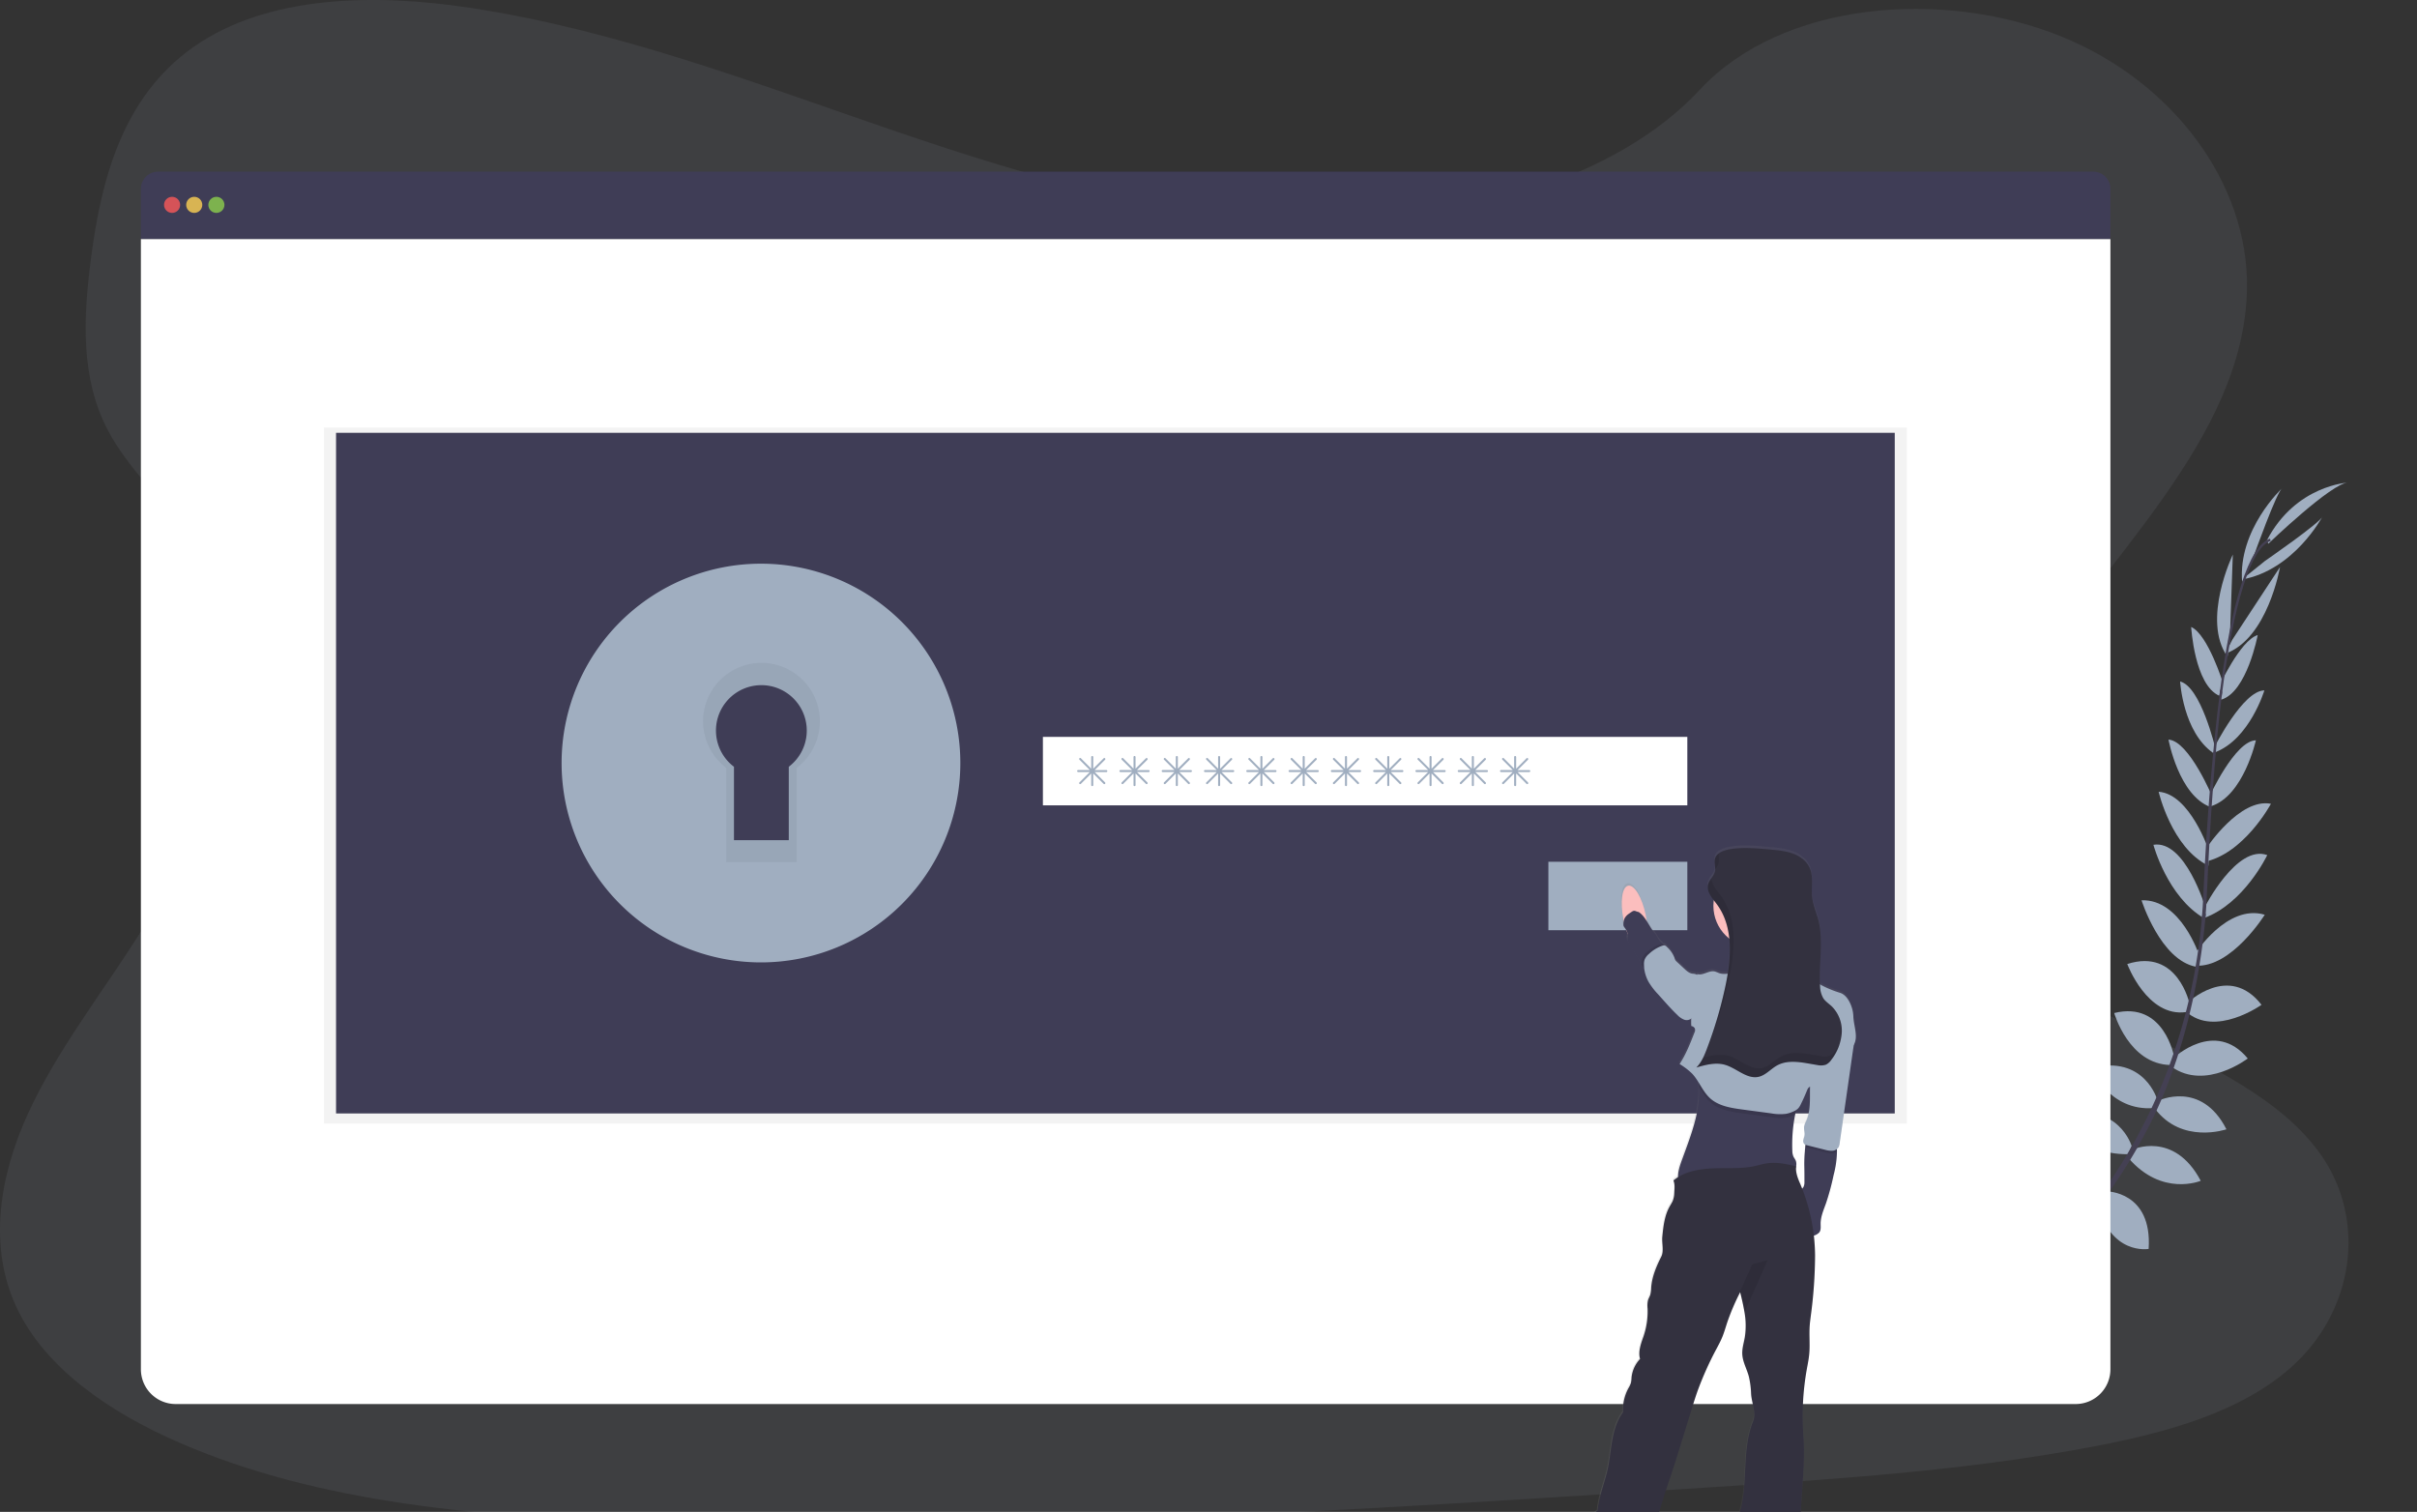 <svg data-name="Layer 1" xmlns="http://www.w3.org/2000/svg" viewBox="0 0 1200.2 750.77"><rect x="0" y="0" width="1200.2" height="750.77" fill="#333333" stroke="none"/><defs><linearGradient id="a" x1="785.51" y1="659.88" x2="938.51" y2="659.88" gradientUnits="userSpaceOnUse"><stop offset="0" stop-color="gray" stop-opacity=".25"/><stop offset=".54" stop-color="gray" stop-opacity=".12"/><stop offset="1" stop-color="gray" stop-opacity=".1"/></linearGradient></defs><path d="M659.62 109.61c-74.75.1-146.7-21.09-215.52-44.63S306.99 15.08 233.63 3.91C186.45-3.27 132.8-2.61 95.92 23.46 60.42 48.54 50.14 90.05 45.18 128.4c-3.73 28.85-5.45 59.13 8.52 85.52 9.7 18.32 26.3 33.42 38 50.88 40.84 60.74 16.28 138.33-23.41 200.48-18.61 29.16-40.41 57.11-54.48 87.94s-19.84 65.79-5.49 96.22c14.22 30.16 46.34 52.05 80.81 67 70 30.42 151.5 36.94 230.81 39.45 175.56 5.57 351.46-5.79 526.89-17.15 64.92-4.2 130.13-8.43 193.71-20.6 35.3-6.75 71.65-16.77 96.68-38.73 31.77-27.88 38.27-73.4 15.15-106.12-38.77-54.88-141-65.23-168.8-124.61-15.33-32.69-2.11-70.18 17.36-101.69 41.76-67.61 113.64-128.17 114.85-203.79.83-51.93-36.55-102.59-92.38-125.16C964.88-5.6 885.09.48 844.09 44.54c-42.16 45.39-118.47 65-184.47 65.07z" fill="#a0aec0" opacity=".1"/><path d="M992.53 645.36s-12.29-8.11-24.47-2.34c0 0 3.75 7.22 19.17 6.54zM994.09 645.79s3.74 14.24-5.64 23.93c0 0-5.64-5.87 0-20.25zM1009.37 632.12s-.91-12.11-28.26-8.09c0 0-.13 7.81 9.47 11.51s14 .58 18.79-3.42zM1011.09 632.04s11.56 3.71 1.25 29.36c0 0-7.63-1.7-9-11.91s2.69-13.73 7.75-17.45zM1026.53 614.86s1.57-19.93-26.38-17.89c0 0-2 18 21.45 22.68zM1045 592.36s-3.83-22.59-31.77-15.86c0 0-.1 19.53 27.21 21.24zM1058.5 569.1s-6.42-22-34.1-15.42c0 0 6.59 19.79 32.26 19.48zM1071.32 546.38s-6.27-22.83-33-16c0 0 8.92 21.69 31.23 19.86zM1079.58 524.8s-4.82-27.92-29.74-21.74c0 0 7.24 25.4 27.91 25.81zM1087.33 498.73s-5.79-28.14-31-20c0 0 9.88 26.6 29.21 23.85zM1092.09 474.47s-9.19-28.15-28.68-27.39c0 0 9.39 29.73 27.05 33zM1095.17 450.79s-10-33.88-25.86-31.27c0 0 6.92 25.9 25.3 36.55zM1096.91 422.54s-9.38-28.23-25-29.36c0 0 6.38 27.78 24.69 36.7zM1098.8 396.18s-11.69-28.26-22-28.9c0 0 5.08 27.83 21 33.54zM1100.09 371.66s-7.19-30.69-17.52-33.24c0 0 1.41 25.11 16.48 35.54zM1103.99 339.54s-7.56-24.47-15.93-28.2c0 0 1.65 28.85 14 34.18zM1107.22 318.54l1.52-43.14s-15.65 32.52-2.65 50.71zM1119.3 275.63s11.27-31.5 14-33.26c0 0-22.1 20.44-19.94 46.73zM1027.29 614.71s19.82-2.59 19.23 25.42c0 0-17.91 2.92-23.76-20.25zM1045.94 591.6s22.9-.07 21 28.6c0 0-19.23 3.44-25.57-23.18zM1058.72 570.95s20.79-9.75 34.09 15.42c0 0-19.2 8.12-35.93-11.35zM1071.78 546.59s21.29-10.37 33.79 14.21c0 0-22.18 7.64-35.55-10.32zM1079.31 525.41s20.49-19.57 36.84.22c0 0-20.93 16.11-37.78 4.14z" fill="#a0aec0"/><path d="M1086.17 498.06s20.61-20 36.83.92c0 0-23.13 16.43-37.57 3.28zM1090.02 473.67s15.88-25 34.58-19.42c0 0-16.48 26.47-34.4 25.29zM1094.7 450.63s16-31.48 31.14-26c0 0-11.54 24.2-31.55 31.31zM1095.81 420.9s16.45-24.78 31.86-21.75c0 0-13.45 25.13-33.46 28.92zM1097.09 395.63s12.75-27.81 23.11-28c0 0-6.12 27.61-22.25 32.72zM1099.59 371.06s14.17-28.16 24.82-28.22c0 0-7.25 24.08-24.35 30.69zM1101.72 341.3s10.6-23.3 19.38-25.94c0 0-5.3 28.4-18.21 32.12z" fill="#a0aec0"/><path d="M1108.48 317.69l23.69-36.09s-6.07 35.6-27.15 43zM1124.74 278.54s27.53-19 28.53-22.07c0 0-14 26.61-40 31.31zM1126.39 269.99s31.61-30.39 39.68-30.36c0 0-26.07 1.19-40.44 28.74z" fill="#a0aec0"/><path d="M1102.03 345.81l1.15.15c5.94-46.49 14.6-74 24.38-77.37l-.38-1.1c-10.37 3.6-19.09 30.69-25.15 78.32z" fill="#444053"/><path d="M1093.29 456.99l1.74.14c.37-4.34.65-8.78.84-13.21 1.66-38.48 4.23-73.82 7.61-100.31l-1-1.25c-3.39 26.55-6.69 62.95-8.35 101.49-.19 4.4-.47 8.82-.84 13.14z" fill="#444053"/><path d="M960.09 667.54c.3-.13 30.93-13.81 62.72-46.43a252.22 252.22 0 0045.85-65c14.7-29.93 23.66-66.71 26.66-102.44l-1.81.85c-6.75 80.2-43.26 135-72.29 164.85-31.48 32.33-61.77 45.87-62.07 46z" fill="#444053"/><path d="M1039.4 85.23H78.52a8.56 8.56 0 00-8.56 8.56v24.94h978V93.79a8.56 8.56 0 00-8.56-8.56z" fill="#3f3d56"/><path d="M69.96 118.73v561.24a17.26 17.26 0 0017.26 17.26h943.48a17.26 17.26 0 0017.26-17.26V118.73z" fill="#fff"/><circle cx="85.45" cy="101.73" r="4" fill="#fa5959" opacity=".8"/><circle cx="96.45" cy="101.73" r="4" fill="#fed253" opacity=".8"/><circle cx="107.45" cy="101.73" r="4" fill="#8ccf4d" opacity=".8"/><path opacity=".05" d="M160.87 212.31h786v345.62h-786z"/><path fill="#3f3d56" d="M166.87 214.93h774v338h-774z"/><path d="M377.87 301.92a77 77 0 1077 77 77 77 0 00-77-77zm13.81 78.85v36.46h-27.22v-36.46a22.55 22.55 0 1127.22 0z" fill="#a0aec0"/><path d="M377.87 301.92a77 77 0 1077 77 77 77 0 00-77-77zm13.81 78.85v36.46h-27.22v-36.46a22.55 22.55 0 1127.22 0z" opacity=".05"/><path d="M377.87 279.92a99 99 0 1099 99 99 99 0 00-99-99zm17.75 101.38v46.87h-35V381.3a29 29 0 1135 0z" fill="#a0aec0"/><path fill="#fff" d="M517.87 365.93h320v34h-320z"/><path fill="#a0aec0" d="M768.87 427.93h69v34h-69zM549.37 382.42h-5.79l5.15-5.14a.51.51 0 000-.71.5.5 0 00-.71 0l-5.15 5.15v-5.8a.5.5 0 00-.5-.5.51.51 0 00-.5.5v5.8l-5.14-5.18a.5.5 0 00-.71 0 .51.51 0 000 .71l5.15 5.14h-5.8a.51.51 0 00-.5.5.5.5 0 00.5.5h5.8l-5.15 5.15a.51.51 0 000 .71.52.52 0 00.71 0l5.14-5.15v5.79a.5.5 0 00.5.5.5.5 0 00.5-.5v-5.79l5.15 5.15a.52.52 0 00.71 0 .51.51 0 000-.71l-5.15-5.15h5.79a.5.5 0 00.5-.5.5.5 0 00-.5-.47zM570.37 382.42h-5.79l5.15-5.14a.51.51 0 000-.71.5.5 0 00-.71 0l-5.15 5.15v-5.8a.5.5 0 00-.5-.5.51.51 0 00-.5.5v5.8l-5.14-5.18a.5.5 0 00-.71 0 .51.51 0 000 .71l5.15 5.14h-5.8a.51.51 0 00-.5.5.5.5 0 00.5.5h5.8l-5.15 5.15a.51.51 0 000 .71.52.52 0 00.71 0l5.14-5.15v5.79a.5.5 0 00.5.5.5.5 0 00.5-.5v-5.79l5.15 5.15a.52.52 0 00.71 0 .51.51 0 000-.71l-5.15-5.15h5.79a.5.5 0 00.5-.5.5.5 0 00-.5-.47zM591.37 382.42h-5.79l5.15-5.14a.51.51 0 000-.71.5.5 0 00-.71 0l-5.15 5.15v-5.8a.5.5 0 00-.5-.5.51.51 0 00-.5.5v5.8l-5.14-5.18a.5.5 0 00-.71 0 .51.51 0 000 .71l5.15 5.14h-5.8a.51.51 0 00-.5.5.5.5 0 00.5.5h5.8l-5.15 5.15a.51.51 0 000 .71.52.52 0 00.71 0l5.14-5.15v5.79a.5.5 0 00.5.5.5.5 0 00.5-.5v-5.79l5.15 5.15a.52.52 0 00.71 0 .51.51 0 000-.71l-5.15-5.15h5.79a.5.5 0 00.5-.5.5.5 0 00-.5-.47zM612.37 382.42h-5.79l5.15-5.14a.51.51 0 000-.71.5.5 0 00-.71 0l-5.15 5.15v-5.8a.5.5 0 00-.5-.5.51.51 0 00-.5.5v5.8l-5.14-5.18a.5.5 0 00-.71 0 .51.51 0 000 .71l5.15 5.14h-5.8a.51.51 0 00-.5.5.5.5 0 00.5.5h5.8l-5.15 5.15a.51.51 0 000 .71.52.52 0 00.71 0l5.14-5.15v5.79a.5.5 0 00.5.5.5.5 0 00.5-.5v-5.79l5.15 5.15a.52.52 0 00.71 0 .51.51 0 000-.71l-5.15-5.15h5.79a.5.5 0 00.5-.5.5.5 0 00-.5-.47zM633.37 382.42h-5.79l5.15-5.14a.51.51 0 000-.71.5.5 0 00-.71 0l-5.15 5.15v-5.8a.5.5 0 00-.5-.5.51.51 0 00-.5.5v5.8l-5.14-5.18a.5.5 0 00-.71 0 .51.51 0 000 .71l5.15 5.14h-5.8a.51.51 0 00-.5.5.5.5 0 00.5.5h5.8l-5.15 5.15a.51.51 0 000 .71.52.52 0 00.71 0l5.14-5.15v5.79a.5.5 0 00.5.5.5.5 0 00.5-.5v-5.79l5.15 5.15a.52.52 0 00.71 0 .51.51 0 000-.71l-5.15-5.15h5.79a.5.5 0 00.5-.5.5.5 0 00-.5-.47zM654.37 382.42h-5.79l5.15-5.14a.51.51 0 000-.71.5.5 0 00-.71 0l-5.15 5.15v-5.8a.5.5 0 00-.5-.5.51.51 0 00-.5.5v5.8l-5.14-5.18a.5.5 0 00-.71 0 .51.51 0 000 .71l5.15 5.14h-5.8a.51.51 0 00-.5.5.5.5 0 00.5.5h5.8l-5.15 5.15a.51.51 0 000 .71.52.52 0 00.71 0l5.14-5.15v5.79a.5.5 0 00.5.5.5.5 0 00.5-.5v-5.79l5.15 5.15a.52.52 0 00.71 0 .51.51 0 000-.71l-5.15-5.15h5.79a.5.5 0 00.5-.5.5.5 0 00-.5-.47zM675.37 382.42h-5.79l5.15-5.14a.51.51 0 000-.71.5.5 0 00-.71 0l-5.15 5.15v-5.8a.5.5 0 00-.5-.5.51.51 0 00-.5.5v5.8l-5.14-5.18a.5.5 0 00-.71 0 .51.51 0 000 .71l5.15 5.14h-5.8a.51.51 0 00-.5.5.5.5 0 00.5.5h5.8l-5.15 5.15a.51.51 0 000 .71.52.52 0 00.71 0l5.14-5.15v5.79a.5.5 0 00.5.5.5.5 0 00.5-.5v-5.79l5.15 5.15a.52.52 0 00.71 0 .51.51 0 000-.71l-5.15-5.15h5.79a.5.5 0 00.5-.5.5.5 0 00-.5-.47zM696.37 382.42h-5.79l5.15-5.14a.51.51 0 000-.71.5.5 0 00-.71 0l-5.15 5.15v-5.8a.5.5 0 00-.5-.5.51.51 0 00-.5.5v5.8l-5.14-5.18a.5.5 0 00-.71 0 .51.51 0 000 .71l5.15 5.14h-5.8a.51.51 0 00-.5.5.5.5 0 00.5.5h5.8l-5.15 5.15a.51.51 0 000 .71.52.52 0 00.71 0l5.14-5.15v5.79a.5.5 0 00.5.5.5.5 0 00.5-.5v-5.79l5.15 5.15a.52.52 0 00.71 0 .51.51 0 000-.71l-5.15-5.15h5.79a.5.5 0 00.5-.5.5.5 0 00-.5-.47zM717.37 382.42h-5.79l5.15-5.14a.51.51 0 000-.71.5.5 0 00-.71 0l-5.15 5.15v-5.8a.5.5 0 00-.5-.5.51.51 0 00-.5.5v5.8l-5.14-5.18a.5.5 0 00-.71 0 .51.51 0 000 .71l5.15 5.14h-5.8a.51.51 0 00-.5.5.5.5 0 00.5.5h5.8l-5.15 5.15a.51.51 0 000 .71.52.52 0 00.71 0l5.14-5.15v5.79a.5.5 0 00.5.5.5.5 0 00.5-.5v-5.79l5.15 5.15a.52.52 0 00.71 0 .51.51 0 000-.71l-5.15-5.15h5.79a.5.5 0 00.5-.5.5.5 0 00-.5-.47zM738.37 382.42h-5.79l5.15-5.14a.51.51 0 000-.71.5.5 0 00-.71 0l-5.15 5.15v-5.8a.5.5 0 00-.5-.5.51.51 0 00-.5.5v5.8l-5.14-5.18a.5.5 0 00-.71 0 .51.51 0 000 .71l5.15 5.14h-5.8a.51.51 0 00-.5.5.5.5 0 00.5.5h5.8l-5.15 5.15a.51.51 0 000 .71.52.52 0 00.71 0l5.14-5.15v5.79a.5.5 0 00.5.5.5.5 0 00.5-.5v-5.79l5.15 5.15a.52.52 0 00.71 0 .51.51 0 000-.71l-5.15-5.15h5.79a.5.5 0 00.5-.5.5.5 0 00-.5-.47zM759.37 382.42h-5.79l5.15-5.14a.51.51 0 000-.71.5.5 0 00-.71 0l-5.15 5.15v-5.8a.5.5 0 00-.5-.5.51.51 0 00-.5.5v5.8l-5.14-5.18a.5.5 0 00-.71 0 .51.51 0 000 .71l5.15 5.14h-5.8a.51.51 0 00-.5.5.5.5 0 00.5.5h5.8l-5.15 5.15a.51.51 0 000 .71.52.52 0 00.71 0l5.14-5.15v5.79a.5.5 0 00.5.5.5.5 0 00.5-.5v-5.79l5.15 5.15a.52.52 0 00.71 0 .51.51 0 000-.71l-5.15-5.15h5.79a.5.5 0 00.5-.5.5.5 0 00-.5-.47z"/><path d="M937.27 551.53a17.9 17.9 0 00-.45-3.59c-.9-3.38-2.93-7.47-6.27-8.49a52.64 52.64 0 01-9.94-4.2c-.6-10.72 1.86-21.69-.82-32.08-1-3.8-2.65-7.44-3.09-11.33-.55-4.84.77-10-1.16-14.46-1.52-3.52-4.86-6-8.45-7.3s-7.46-1.65-11.27-2c-4.8-.39-20.34-2.23-25.76 2.06a5.66 5.66 0 00-1 1 4 4 0 00-.32.52l-.05.08a4.06 4.06 0 00-.27.65 5.06 5.06 0 00-.17.75v1.8c.07.9.2 1.8.2 2.69a5.79 5.79 0 01-.12 1.32 9.24 9.24 0 01-1.66 3.24l-.18.26c-.11.16-.22.31-.32.47s-.18.28-.26.42-.16.23-.23.36a4.89 4.89 0 00-.26.51c0 .1-.11.19-.15.29a4.94 4.94 0 00-.3.84 5.58 5.58 0 00-.06 2.66 9.9 9.9 0 001.37 3.15c.25.41.52.81.8 1.21l.7.95a21.58 21.58 0 00-.21 2.8 20.69 20.69 0 007.9 16.26 61.25 61.25 0 01-.13 12.69c-.09.88-.2 1.77-.32 2.65s-.21 1.46-.33 2.19a10.15 10.15 0 01-4.37-.33 20.59 20.59 0 00-2-.77c-2.91-.73-5.88 2.17-8.76 1.29 0 .14-.08.27-.13.4a3.92 3.92 0 00-2-.59c-1.71-.08-3.1-1.32-4.34-2.49l-3.81-3.59a4.21 4.21 0 01-.66-.74 5.19 5.19 0 01-.46-1.23c-.64-2.07-2.19-3.72-3.69-5.29a2.5 2.5 0 00-1.09-.79 1.68 1.68 0 00-.5 0 4.39 4.39 0 00-.33-.4 9.41 9.41 0 00-.83-.84c-1.82-1.68-2-3.12-3.58-5a48.05 48.05 0 01-3.74-5.65c-.13-1.05-.31-2.13-.53-3.22a41.43 41.43 0 00-2.19-7.3l-2-4.43-.23.23c-1.45-2.16-3-3.34-4.39-3.06-2.33.48-3.48 5-3.11 10.91l.8 6c0 .15.07.3.11.45a11.07 11.07 0 00-.22 2.16c0 .84.78 1.46 1.19 2.21a6.25 6.25 0 011 3.41c-.05.43-.18.84-.2 1.26a4.85 4.85 0 00.94 2.6l5 8.4 1 1.76.06.08a4.27 4.27 0 001.34 1.54 18.32 18.32 0 001.65 6.07c.17.38.36.74.56 1.1a35.37 35.37 0 004.72 6.13l2.38 2.67c2.35 2.62 4.7 5.25 7.25 7.67a9.71 9.71 0 003.24 2.27 3.67 3.67 0 003.64-.53v3.72a2.09 2.09 0 011.58 3.29c-2.1 5.39-4.22 10.83-7.4 15.66a33.33 33.33 0 016.2 4.73 27.88 27.88 0 013.23 4.37c.09.74.16 1.47.2 2.2.74 11.92-3.87 23.75-8 35.11-1.19 3.22-2.49 6.59-2.39 9.94a19.51 19.51 0 00-2.24 1.61c.82 2.14.5 4.05.41 6.34a11.23 11.23 0 01-.83 4 28.12 28.12 0 01-1.44 2.57c-2.59 4.57-3.16 10-3.68 15.22-.31 3.15.91 7-.52 9.82-2.47 4.84-4.66 10-5 15.38a15.42 15.42 0 01-.46 3.59c-.31 1-.86 1.85-1.14 2.83a12.11 12.11 0 00-.2 4 38.28 38.28 0 01-2.1 14.11c-1.25 3.57-2.63 7.39-1.65 11.06a15.59 15.59 0 00-4.23 9.29 14.65 14.65 0 01-.32 2.65 12.89 12.89 0 01-1.2 2.55 22.32 22.32 0 00-2.72 12c-3 4.07-4.5 9.09-5.39 14.08s-1.28 10.07-2.42 15c-1.52 6.52-4.27 13.11-4.81 19.79-3.24 2.07-4.64 6.08-5.26 9.87s-.72 7.77-2.31 11.27c-.82 1.82-2 3.45-2.78 5.31a24.38 24.38 0 00-1.2 4.57c-.48 2.44-.9 5.16-.31 7.5a11.31 11.31 0 01-2.93 2.23c.16-.62.29-1.24.4-1.87-2.58 2.34-7.26 1.52-9.32 4.33a4.22 4.22 0 001 5.79 8 8 0 002.07.89c5 1.6 10.14 3.21 15.28 2.36a4.56 4.56 0 001.73-.55 5.57 5.57 0 001.61-1.86c.77-1.22 1.54-2.44 2.3-3.66a47.51 47.51 0 005.61 1.31c.19 1.6.33 3.2.4 4.8 1 .2 2.34.26 2.81-.67a2.43 2.43 0 00.17-1.11c0-.71.1-1.65.16-2.61h.2a19 19 0 008.85-1.79c-1.07-8.86 2.46-17.52 5.52-25.9 3.23-8.82 6-17.8 8.79-26.78 2-6.32 4.21-12.44 6.17-18.77q3.7-12 7.43-24c1.08-3.52 2.17-7 3.41-10.5a163.57 163.57 0 019.27-20.63c1-1.89 2-3.76 2.82-5.72 1-2.39 1.71-4.89 2.51-7.36a114 114 0 016.28-14.78c.07-.13.12-.25.19-.37.81 3.31 1.62 6.67 2.16 10a38 38 0 01.17 12.36c-.48 2.79-1.39 5.55-1.28 8.38.15 3.91 2.24 7.46 3.27 11.23a42.74 42.74 0 011.12 8.6c.28 4.5 2.72 9.55 1 13.72-5.35 13.21-2.76 28.13-5.81 42-1.57 7.12-6.38 13.81-6 21.09q.4 7.75 1.36 15.46A14.71 14.71 0 00878 836a17.22 17.22 0 001.37 2.24c-.44.17-.81.62-1.13 1.57-.82 2.5 0 5.6 2.22 7a9.72 9.72 0 002.89 1 15.22 15.22 0 004.18.58 9.76 9.76 0 001.31-.16 47.64 47.64 0 004.73 1.7c0 .41.08.82.13 1.23a1.53 1.53 0 00.52 1.13 1.56 1.56 0 00.8.14h5.43v-1.36a4.47 4.47 0 003.45-1.12 5.34 5.34 0 001-2.08q2.22-7.53 4.41-15.07a48.18 48.18 0 002.15-17.2c-1.93-18.43 2.31-36.92.93-55.4a132.71 132.71 0 011.7-33.24c.45-2.48 1-5 1.2-7.47.44-4.66-.1-9.37.23-14 .11-1.62.33-3.23.53-4.84a232.43 232.43 0 002.15-30.15 95 95 0 00-.62-10 5.71 5.71 0 002.73-1.6c.89-1.16.66-2.79.65-4.27 0-3.54 1.49-6.88 2.69-10.22a121.44 121.44 0 003.78-14.06 49.09 49.09 0 001.68-11.75q0-.6-.06-1.2a3.1 3.1 0 00.92-1 5.81 5.81 0 00.48-1.85c.36-2.55.73-5.11 1.09-7.67q.4-2.75.79-5.49l3.18-22.19c.27-1.93.55-3.85.82-5.77l.83-5.74c.09-.68.19-1.36.26-2 2.44-4.08.11-9.52-.15-14.16zm-26.53 83.08c-1.18-2.8-2.28-5.67-2-8.69h-.11a4.46 4.46 0 00-.13-2.82c-.31-.73-.85-1.35-1.18-2.08a7.62 7.62 0 01-.54-2.8 76.33 76.33 0 011.43-18.14c.13-.7.27-1.41.4-2.11a5.22 5.22 0 001.14-.89 8.11 8.11 0 001.29-2c1.13-2.27 2.16-4.58 3.11-6.93.31-.76.76-1.64 1.53-1.83-.16 5.85.44 11.82-1.94 17.1a10.82 10.82 0 00-1 2.7c-.22 1.49.4 3 .18 4.48-.11.77-.44 1.48-.57 2.24a2.19 2.19 0 00.58 2.12 1.75 1.75 0 00.43.22c-.06.4-.11.81-.15 1.2-.08.82-.12 1.59-.17 2.07a64.5 64.5 0 00-.27 7.36c0 2.65.1 5.3.06 8a5.43 5.43 0 01-.38 2.27 3.94 3.94 0 01-.76 1c-.29-.9-.61-1.69-.95-2.47z" transform="translate(-16.91 -47.46)" fill="url(#a)"/><ellipse cx="828.59" cy="502.96" rx="5.64" ry="15.97" transform="rotate(-11.58 585.99 562.568)" fill="#fbbebe"/><path d="M861.49 792.54c-.82 2.48 0 5.58 2.22 6.93a9.88 9.88 0 002.87 1 15.14 15.14 0 004.17.57c1.73-.08 3.39-.76 5.12-1a.8.8 0 01.59.08.85.85 0 01.22.7 26.43 26.43 0 00.22 2.94 1.51 1.51 0 00.52 1.13 1.56 1.56 0 00.8.14h5.42a52.86 52.86 0 00-1.55-14.14 3.16 3.16 0 00-.4-1 3.31 3.31 0 00-1.73-1 9.67 9.67 0 00-4.19-.73c-1.75.23-3.21 1.36-4.7 2.3s-3.52 1.77-5.33 1.29-3.32-1.99-4.25.79z" fill="#3f3d56"/><path d="M781.91 788.15a15 15 0 01-5.47 3.72l-.92.44a.64.64 0 00-.31.25.54.54 0 00.1.45 6.47 6.47 0 007.34 2.67 3.89 3.89 0 001.61-.84 5.28 5.28 0 001.24-3.22 6.59 6.59 0 00-.15-3.69c-1.39-3.13-1.9-1.71-3.44.22z" fill="#fbbebe"/><path d="M802.69 800.47a2.43 2.43 0 01-.17 1.11c-.47.92-1.78.87-2.8.67a67.3 67.3 0 00-1.23-10.1c-1.94-.09-3.34 1.75-4.38 3.4l-2.68 4.25a5.54 5.54 0 01-1.6 1.86 4.74 4.74 0 01-1.73.55c-5.12.85-10.29-.76-15.23-2.36a8.07 8.07 0 01-2.07-.88 4.23 4.23 0 01-1-5.78c2.07-2.8 6.72-2 9.3-4.32a23.28 23.28 0 01-1.32 4.77c3.45-.52 5.77-3.68 8.55-5.79a5.26 5.26 0 012.44-1.16 5.37 5.37 0 012 .21 23.46 23.46 0 018.8 4.33c1.05.83 2.69 2 3.15 3.28.49 1.53-.03 4.33-.03 5.96z" fill="#3f3d56"/><circle cx="871.48" cy="449.87" r="20.66" fill="#fbbebe"/><path d="M912.18 571.85a49 49 0 01-1.67 11.69 120.64 120.64 0 01-3.78 14c-1.19 3.33-2.68 6.67-2.67 10.2 0 1.47.24 3.1-.66 4.26a6.22 6.22 0 01-2.92 1.67 3.65 3.65 0 00-2.46 2.19 15.45 15.45 0 01-2.08-4.58q-2.69-8.24-5-16.57a2.15 2.15 0 01.14-2 2.48 2.48 0 01.87-.49 9 9 0 002.77-1.78 4.05 4.05 0 00.92-1.19 5.39 5.39 0 00.39-2.26c0-2.65 0-5.29-.07-7.94a66.34 66.34 0 01.28-7.33c0-.48.09-1.25.17-2.07.15-1.57.45-3.39 1.3-4 1.27-.85 5.07.29 6.51.49 2.48.34 5 .74 7.42 1.21a19.81 19.81 0 01.54 4.5zM828.76 473c-.8 1.6-2.72 2.37-4.2 3.38l-5.07 3.48a3.38 3.38 0 01-2.51.86 3.3 3.3 0 01-1.87-1.75.35.35 0 000-.08l-1.05-1.76-5-8.38a4.77 4.77 0 01-.93-2.58c0-.43.15-.83.19-1.26a6.05 6.05 0 00-1-3.4c-.4-.75-1.2-1.37-1.18-2.21a8 8 0 01.56-3.23 6.54 6.54 0 012.19-2.34c.47-.34.95-.66 1.45-1a2.86 2.86 0 01.87-.4c.83-.17 1.65.52 2.49.55 3.61 2.42 5 7 7.84 10.3 1.6 1.88 1.76 3.32 3.57 5 .29.26.57.54.84.83a5.81 5.81 0 01.9 1.3c.33.86 2.32 1.87 1.91 2.69z" fill="#3f3d56"/><path d="M864.22 470.54c1.49 3.15 2.65 6.61 2.22 10.07a6.29 6.29 0 01-.87 2.65c-1.44 2.21-4.46 2.61-7.09 2.74a4.18 4.18 0 00-3.08 1 2.8 2.8 0 00.19 3.42 7.72 7.72 0 003.06 2c4.16 1.83 8.65 3.34 13.17 2.92 2.1-.2 4.14-.81 6.23-1.12a65.41 65.41 0 016.86-.38c2.72-.1 5.43-.37 8.14-.64l7.18-.71a1.6 1.6 0 001.07-.39c.53-.62-.15-1.53-.81-2-3.81-2.82-8.66-4.76-10.83-9-1-2-1.31-4.38-2.05-6.54s-1.92-4.11-2.38-6.31a41.81 41.81 0 01-.33-5.82 7.81 7.81 0 00-2-5.32c-1.43-1.33-3.5-1.67-5.44-1.75-4.78-.21-9.87.93-13.26 4.3-.91.91-1.69 2-2.63 2.82s-2.22 1.06-1.6 2.14 1.84 1.75 2.5 2.7a23 23 0 011.75 3.22z" fill="#fbbebe"/><path d="M904.95 499.63a113.62 113.62 0 01-6.12 22.53 84.86 84.86 0 00-3.6 10.1c-.77 3.1-.62 6.42-1.33 9.53-.88 3.87-1.76 7.75-2.47 11.65a76.39 76.39 0 00-1.42 18.1 7.57 7.57 0 00.54 2.79c.33.72.86 1.34 1.17 2.08a5 5 0 01-.28 4 11.58 11.58 0 01-2.06 3.12c-9.32 2.78-19.29 1.87-29 2.46-8.95.54-18 2.38-26.82.85-1-4 .67-8.19 2.1-12.09 4.15-11.33 8.74-23.13 8-35a36.26 36.26 0 00-.47-4.13c-1.45-8.41.13-17.12 2.66-25.27 1.57-5.08 1.5-10.49 1.14-15.78a28.82 28.82 0 01-.07-5.17 9.09 9.09 0 011.88-4.83c0-.07.09-.14.14-.21s.44-.06.75 0a.64.64 0 00.5 0l.11-.07a.25.25 0 01.29 0c.23.14.36.62.86.71a19.92 19.92 0 002.23.21 12 12 0 012.66.38h.12a7.81 7.81 0 003.88-.33 10.31 10.31 0 002.38-.92c.22-.24 1.6-.46 1.88-.63.91-.55.71-3.13.9-4.19a11.52 11.52 0 01.75-3.1 5.28 5.28 0 014.28-2.49 22.79 22.79 0 015.13.46c3.73.53 7.55.44 11.21 1.3 1.84.43 3.85 1.08 5.54.24.46.11.53.51.53 1a6.41 6.41 0 01-.28 1.37c-.64 2.76 1.53 5.3 3.53 7.3a11.32 11.32 0 002.95 2.35c1 .46 2 .65 3 1.15a5.46 5.46 0 012 1.83 7.64 7.64 0 011.14 2.91 17.4 17.4 0 01-.33 5.79z" fill="#3f3d56"/><path d="M904.95 499.63a113.62 113.62 0 01-6.12 22.53 84.86 84.86 0 00-3.6 10.1c-.77 3.1-.62 6.42-1.33 9.53-.88 3.87-1.76 7.75-2.47 11.65-.21.12-.43.23-.65.33a15.35 15.35 0 01-3.92 1.26 24 24 0 01-7.32-.24l-14.27-1.91c-5.7-.77-11.77-1.7-16-5.56-2.35-2.12-3.89-4.92-5.58-7.62a36.26 36.26 0 00-.47-4.13c-1.45-8.41.13-17.12 2.66-25.27 1.57-5.08 1.5-10.49 1.14-15.78a28.82 28.82 0 01-.07-5.17 9.09 9.09 0 011.88-4.83 7.11 7.11 0 01.89-.2 4.44 4.44 0 01.61-.08h.29a4.36 4.36 0 011 .12 18.09 18.09 0 012 .77h.12a7.66 7.66 0 002.66.38c1.32 0 2.68-.21 4-.3a7.38 7.38 0 014.74.85 28.43 28.43 0 012.64 2.41 11.34 11.34 0 003.33 1.81 35.39 35.39 0 0026.62-.56 5.21 5.21 0 012.67-.68 5 5 0 011.92.82c.6.35 1.19.69 1.8 1a7.64 7.64 0 011.14 2.91 17.4 17.4 0 01-.31 5.86z" opacity=".1"/><path d="M913.66 493.01a53.37 53.37 0 01-11.4-5 5.11 5.11 0 00-1.92-.82 5.37 5.37 0 00-2.68.68 35.37 35.37 0 01-26.61.56 11.57 11.57 0 01-3.33-1.81 29.9 29.9 0 00-2.64-2.41c-3.29-2.13-7.84.37-11.52-1a20.41 20.41 0 00-2-.77c-2.91-.73-5.87 2.17-8.73 1.29a48.65 48.65 0 00-2.35 8.92 97.23 97.23 0 00-.65 10.52c0 2.11-.1 4.22 0 6.33a2.58 2.58 0 011.74 1.13 2.56 2.56 0 01-.16 2.15c-2.09 5.37-4.21 10.8-7.38 15.61a33.92 33.92 0 016.18 4.72c3.5 3.7 5.22 8.89 9 12.31 4.26 3.85 10.33 4.79 16 5.55l14.27 1.91a24.39 24.39 0 007.33.25 15.43 15.43 0 003.91-1.27 7 7 0 002.18-1.44 8 8 0 001.29-2c1.13-2.26 2.16-4.57 3.11-6.91.33-.83.83-1.8 1.73-1.87 5.3-4.78 10.3-9.68 15.6-14.46a34.57 34.57 0 005.69-6c2.63-3.89.24-9.4 0-14.1a17.8 17.8 0 00-.45-3.57c-.86-3.41-2.88-7.49-6.21-8.5z" fill="#a0aec0"/><path d="M828.76 473c-.8 1.6-2.72 2.37-4.2 3.38l-5.07 3.48a3.38 3.38 0 01-2.51.86 3.3 3.3 0 01-1.87-1.75v-.72a6.71 6.71 0 01.32-2.39 7.45 7.45 0 012.24-2.88 18.34 18.34 0 016.57-4 2.25 2.25 0 011.2-.12 1.58 1.58 0 01.44.19 5.81 5.81 0 01.9 1.3c.4.82 2.39 1.83 1.98 2.65z" opacity=".1"/><path d="M840.7 483.54c-1.7-.08-3.09-1.31-4.33-2.48l-3.79-3.52a3.54 3.54 0 01-.66-.74 5.19 5.19 0 01-.46-1.23 14.11 14.11 0 00-3.68-5.28 2.4 2.4 0 00-1.09-.78 2.19 2.19 0 00-1.21.12 18.29 18.29 0 00-6.57 4 7.47 7.47 0 00-2.24 2.88 6.65 6.65 0 00-.32 2.39 18.36 18.36 0 001.74 7.64c.17.37.36.74.56 1.1a34.63 34.63 0 004.7 6.11l2.38 2.66c2.34 2.62 4.68 5.24 7.22 7.65a9.54 9.54 0 003.24 2.26 3.62 3.62 0 003.72-.6 5.38 5.38 0 001.06-1.9c1.54-4 3-8.16 3.09-12.47a47.06 47.06 0 00-.22-5.17c-.15-1.82-1.44-2.53-3.14-2.64z" fill="#a0aec0"/><path d="M901.3 623.54a231.07 231.07 0 01-2.14 30.07c-.2 1.61-.42 3.22-.53 4.83-.33 4.67.21 9.36-.23 14-.23 2.51-.75 5-1.19 7.45a132.47 132.47 0 00-1.7 33.15c1.38 18.43-2.85 36.87-.93 55.25a44.66 44.66 0 01-.59 10.69 45.3 45.3 0 01-1.55 6.46q-2.19 7.51-4.4 15a5.2 5.2 0 01-1 2.08 4.74 4.74 0 01-3.75 1.11c-5.77-.18-11.2-2.67-16.44-5.1a5.73 5.73 0 01-1.65-1c-1.09-1.13-1-2.91-1.48-4.4s-1.78-2.89-2.52-4.42a14.43 14.43 0 01-1.09-4.55q-1-7.68-1.36-15.42c-.38-7.26 4.42-13.94 6-21 3-13.88.46-28.76 5.79-41.93 1.68-4.16-.76-9.2-1-13.68a43.37 43.37 0 00-1.12-8.58c-1-3.76-3.11-7.3-3.26-11.2-.11-2.82.8-5.57 1.27-8.35a37.53 37.53 0 00-.17-12.33c-.53-3.36-1.34-6.72-2.15-10l-.18.37a113 113 0 00-6.27 14.75c-.8 2.45-1.5 4.95-2.5 7.33-.82 2-1.83 3.83-2.82 5.71a164 164 0 00-9.25 20.55c-1.24 3.46-2.33 7-3.41 10.47l-7.41 24c-2 6.31-4.19 12.41-6.15 18.71-2.77 9-5.54 17.92-8.76 26.72-3 8.35-6.57 17-5.5 25.82a19 19 0 01-8.83 1.79 51.7 51.7 0 01-15-3.64c-1.91-.71-3.89-1.51-5.18-3.08-2.22-2.71-1.67-6.68-1-10.13a24.49 24.49 0 011.2-4.56c.76-1.84 2-3.47 2.78-5.29 1.57-3.49 1.67-7.44 2.29-11.23s2-7.79 5.24-9.85c.55-6.66 3.29-13.23 4.8-19.74 1.14-4.93 1.52-10 2.42-15s2.35-10 5.37-14.05a22.27 22.27 0 012.72-12 13.12 13.12 0 001.19-2.55 14.65 14.65 0 00.32-2.64 15.61 15.61 0 014.22-9.27c-1-3.65.39-7.46 1.64-11a38.22 38.22 0 002.1-14.07 12.33 12.33 0 01.19-4c.28-1 .83-1.85 1.15-2.81a16 16 0 00.45-3.59c.39-5.41 2.58-10.51 5-15.34 1.44-2.82.22-6.65.52-9.79.52-5.22 1.09-10.62 3.68-15.17.48-.86 1-1.68 1.43-2.57a11.13 11.13 0 00.83-4c.09-2.29.41-4.19-.41-6.32 5.35-4.45 12.65-5.7 19.61-6s14 .33 20.81-1.15c2-.45 4-1.07 6.11-1.37 4.79-.7 9.65.39 14.38 1.47-.33 3 .77 5.88 2 8.67a93.07 93.07 0 017.41 35.72z" fill="#33313f"/><path d="M877.75 625.83l-11.49 25.84c-.53-3.36-1.34-6.72-2.15-10l-.18.37v-.54l6.26-13.77zM912.18 571.85a4.32 4.32 0 01-2.28.85 11.09 11.09 0 01-3.74-.51l-9-2.25a4.42 4.42 0 01-.82-.29c.15-1.57.45-3.39 1.3-4 1.27-.85 5.07.29 6.51.49 2.48.34 5 .74 7.42 1.21a19.81 19.81 0 01.61 4.5z" opacity=".1"/><path d="M919.79 512.35c.19.83.46 1.65.62 2.49a19 19 0 01-.21 6.19l-.82 5.72-.82 5.75-3.17 22.13-.78 5.48-1.1 7.65a5.5 5.5 0 01-.48 1.84 3.83 3.83 0 01-3.13 1.85 11.34 11.34 0 01-3.74-.51l-9-2.26a2.82 2.82 0 01-1.1-.45 2.17 2.17 0 01-.58-2.11c.13-.76.46-1.47.57-2.23.22-1.48-.4-3-.18-4.47a11.12 11.12 0 011-2.69c3-6.63 1.26-14.37 2.28-21.57a32.7 32.7 0 016.94-15.44 44.32 44.32 0 017.66-7.52c1.12-.87 2.9-2.66 4.31-3 1.81-.38 1.43 1.89 1.73 3.15z" fill="#a0aec0"/><path d="M851.68 426.21c-.66 2.1.37 4.41-.1 6.55-.51 2.36-2.73 4-3.36 6.37-1 3.61 2.06 6.9 4.3 9.9 8.3 11.14 7.21 26.56 4.37 40.15a207.31 207.31 0 01-9.45 32c-1.25 3.23-2.63 6.51-5.09 8.93 4.6-1.32 9.49-2.65 14.1-1.37 5.84 1.62 10.88 7.29 16.8 6 3.56-.79 6.06-3.95 9.26-5.7 6-3.23 13.23-1.2 19.92-.16a7.82 7.82 0 004.35-.22 7.23 7.23 0 002.64-2.43 24.66 24.66 0 005.14-13.3 17.06 17.06 0 00-4.91-13.13c-1.42-1.34-3.12-2.42-4.21-4a12.42 12.42 0 01-1.65-6.06c-.79-11 1.89-22.23-.87-32.87-1-3.79-2.63-7.42-3.07-11.3-.55-4.83.76-10-1.16-14.42-1.51-3.51-4.84-6-8.43-7.28s-7.43-1.64-11.24-2c-5.48-.46-25.05-2.81-27.34 4.34z" fill="#33313f"/><g opacity=".1"><path d="M856.89 489.18a206.9 206.9 0 01-9.4 31.87c.69-1.37 1.27-2.81 1.82-4.24a206.21 206.21 0 009.45-32c2.85-13.6 3.94-29-4.36-40.15-2-2.66-4.57-5.54-4.48-8.66a10.66 10.66 0 00-1.7 3.14c-1 3.61 2.06 6.9 4.3 9.9 8.3 11.13 7.21 26.55 4.37 40.14zM851.7 431.75a9.73 9.73 0 001.76-3.37 17.13 17.13 0 00-.12-4.46 4.81 4.81 0 00-1.66 2.29c-.59 1.77.09 3.69.02 5.54zM911.3 521.83a7.2 7.2 0 01-2.64 2.42 7.64 7.64 0 01-4.35.22c-6.69-1-14-3.06-19.92.17-3.21 1.74-5.7 4.9-9.27 5.7-5.91 1.32-10.95-4.35-16.79-6-4.14-1.15-8.5-.2-12.67 1a17.47 17.47 0 01-3.31 4.78c4.6-1.32 9.49-2.65 14.1-1.37 5.84 1.62 10.88 7.29 16.8 6 3.56-.79 6.06-3.95 9.26-5.7 6-3.23 13.23-1.2 19.92-.16a7.82 7.82 0 004.35-.22 7.23 7.23 0 002.64-2.43 26.88 26.88 0 004.14-7.92 29.08 29.08 0 01-2.26 3.51z"/></g></svg>